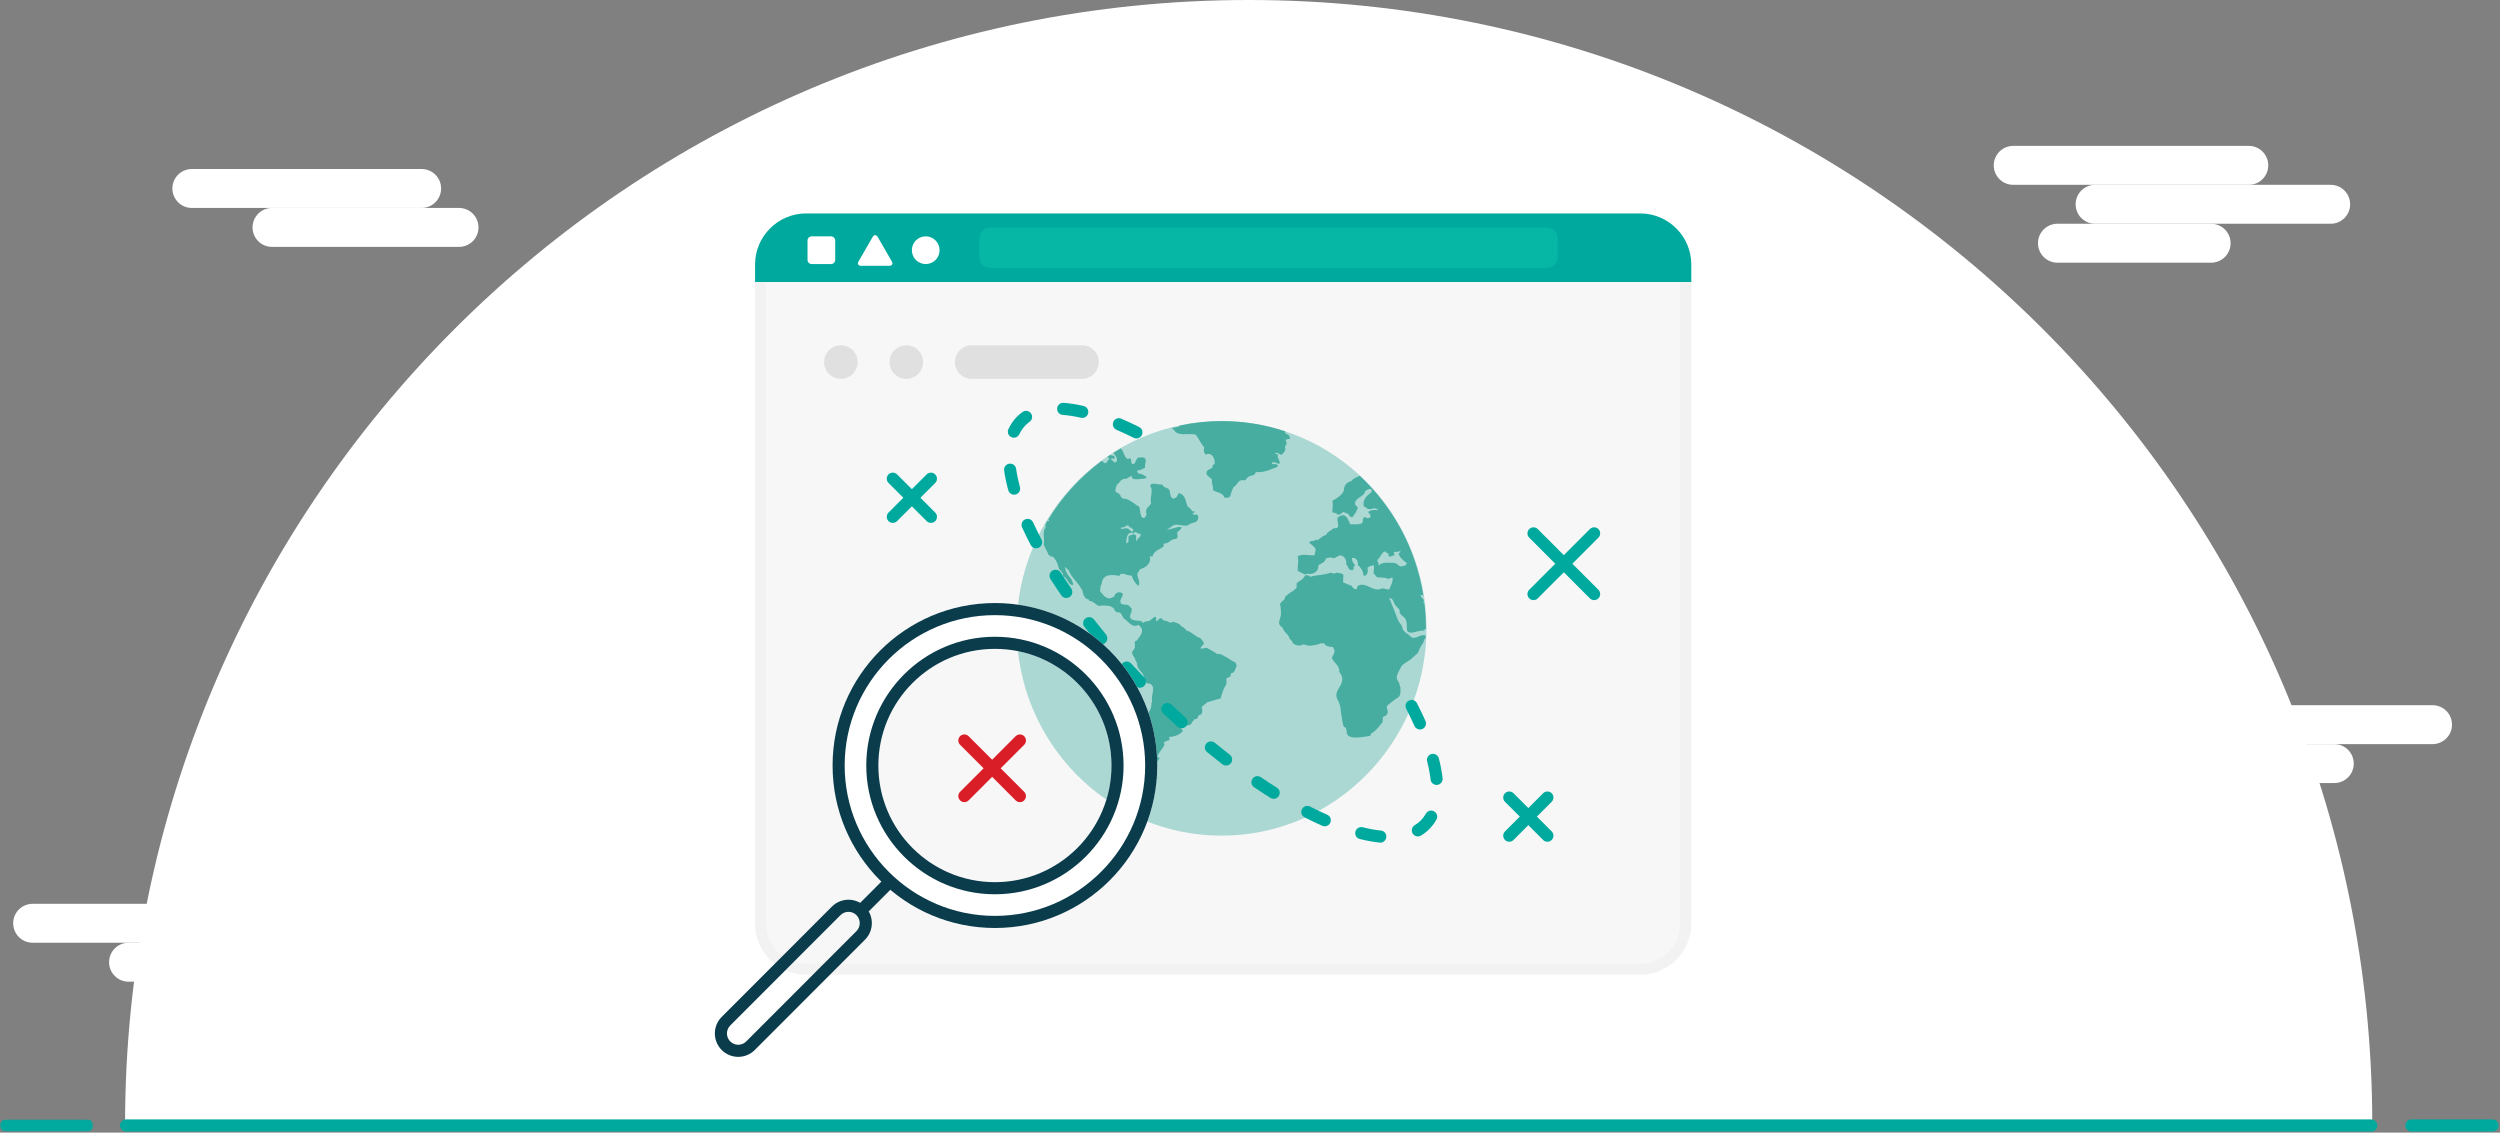<?xml version="1.0" encoding="UTF-8"?>
<svg width="1033px" height="468px" viewBox="0 0 1033 468" version="1.1" xmlns="http://www.w3.org/2000/svg" xmlns:xlink="http://www.w3.org/1999/xlink">
    <rect x="0" y="0" width="1033" height="468" fill="#808080" stroke="none"/>
    <title>Spots/States/404@1.5x</title>
    <defs>
        <polygon id="path-1" points="0 0 38.55 0 38.55 5.003 0 5.003"></polygon>
    </defs>
    <g id="Error-pages" stroke="none" stroke-width="1" fill="none" fill-rule="evenodd">
        <g id="404" transform="translate(-204, -216)">
            <g id="Spots/States/404" transform="translate(204, 216)">
                <g id="404" transform="translate(0, 0)">
                    <path d="M980.224,465.047 C980.224,464.922 980.224,464.798 980.224,464.672 C980.224,208.041 772.362,0 515.95,0 C259.539,0 51.676,208.041 51.676,464.672 C51.676,464.798 51.676,464.922 51.676,465.047 L980.224,465.047 Z" id="Fill-1" fill="#FFFFFF"></path>
                    <path d="M922.262,441.866 L733.222,441.866 C726.826,441.866 721.642,436.677 721.642,430.276 C721.642,423.876 726.826,418.687 733.222,418.687 L922.262,418.687 C928.657,418.687 933.842,423.876 933.842,430.276 C933.842,436.677 928.657,441.866 922.262,441.866" id="Fill-3" fill="#FFFFFF"></path>
                    <path d="M929.204,76.369 L831.855,76.369 C827.418,76.369 823.819,72.767 823.819,68.326 C823.819,63.883 827.418,60.282 831.855,60.282 L929.204,60.282 C933.642,60.282 937.241,63.883 937.241,68.326 C937.241,72.767 933.642,76.369 929.204,76.369" id="Fill-5" fill="#FFFFFF"></path>
                    <path d="M963.04,92.455 L865.692,92.455 C861.254,92.455 857.656,88.854 857.656,84.412 C857.656,79.969 861.254,76.368 865.692,76.368 L963.04,76.368 C967.478,76.368 971.077,79.969 971.077,84.412 C971.077,88.854 967.478,92.455 963.04,92.455" id="Fill-7" fill="#FFFFFF"></path>
                    <path d="M913.643,108.541 L850.13,108.541 C845.691,108.541 842.094,104.94 842.094,100.498 C842.094,96.055 845.691,92.454 850.13,92.454 L913.643,92.454 C918.08,92.454 921.678,96.055 921.678,100.498 C921.678,104.94 918.08,108.541 913.643,108.541" id="Fill-9" fill="#FFFFFF"></path>
                    <path d="M174.227,85.924 L79.264,85.924 C74.825,85.924 71.228,82.323 71.228,77.882 C71.228,73.439 74.825,69.838 79.264,69.838 L174.227,69.838 C178.665,69.838 182.263,73.439 182.263,77.882 C182.263,82.323 178.665,85.924 174.227,85.924" id="Fill-11" fill="#FFFFFF"></path>
                    <path d="M189.674,102.011 L112.388,102.011 C107.95,102.011 104.352,98.41 104.352,93.968 C104.352,89.525 107.95,85.924 112.388,85.924 L189.674,85.924 C194.112,85.924 197.71,89.525 197.71,93.968 C197.71,98.41 194.112,102.011 189.674,102.011" id="Fill-13" fill="#FFFFFF"></path>
                    <path d="M130.236,389.541 L13.483,389.541 C9.044,389.541 5.447,385.939 5.447,381.498 C5.447,377.055 9.044,373.455 13.483,373.455 L130.236,373.455 C134.674,373.455 138.272,377.055 138.272,381.498 C138.272,385.939 134.674,389.541 130.236,389.541" id="Fill-15" fill="#FFFFFF"></path>
                    <path d="M169.861,405.627 L53.108,405.627 C48.669,405.627 45.072,402.025 45.072,397.583 C45.072,393.141 48.669,389.541 53.108,389.541 L169.861,389.541 C174.299,389.541 177.898,393.141 177.898,397.583 C177.898,402.025 174.299,405.627 169.861,405.627" id="Fill-17" fill="#FFFFFF"></path>
                    <path d="M1005.129,307.466 L905.484,307.466 C901.046,307.466 897.448,303.865 897.448,299.423 C897.448,294.981 901.046,291.381 905.484,291.381 L1005.129,291.381 C1009.565,291.381 1013.164,294.981 1013.164,299.423 C1013.164,303.865 1009.565,307.466 1005.129,307.466" id="Fill-19" fill="#FFFFFF"></path>
                    <path d="M964.53,323.552 L864.886,323.552 C860.448,323.552 856.85,319.951 856.85,315.509 C856.85,311.066 860.448,307.466 864.886,307.466 L964.53,307.466 C968.968,307.466 972.567,311.066 972.567,315.509 C972.567,319.951 968.968,323.552 964.53,323.552" id="Fill-21" fill="#FFFFFF"></path>
                    <path d="M857.413,465.047 L668.373,465.047 C661.978,465.047 656.792,459.858 656.792,453.457 C656.792,447.056 661.978,441.866 668.373,441.866 L857.413,441.866 C863.808,441.866 868.993,447.056 868.993,453.457 C868.993,459.858 863.808,465.047 857.413,465.047" id="Fill-23" fill="#FFFFFF"></path>
                    <path d="M311.992,116.534 L311.992,381.67 C311.992,393.26 321.469,402.744 333.051,402.744 L677.784,402.744 C689.367,402.744 698.842,393.26 698.842,381.67 L698.842,116.534 L311.992,116.534 Z" id="Fill-25" fill="#F2F2F2"></path>
                    <path d="M316.551,116.534 L316.551,381.67 C316.551,390.775 323.952,398.183 333.051,398.183 L677.784,398.183 C686.883,398.183 694.285,390.775 694.285,381.67 L694.285,116.534 L316.551,116.534 Z" id="Fill-27" fill="#F7F7F7"></path>
                    <path d="M698.843,109.269 C698.843,97.677 689.366,88.193 677.784,88.193 L333.051,88.193 C321.469,88.193 311.993,97.677 311.993,109.269 L311.993,116.535 L698.843,116.535 L698.843,109.269 Z" id="Fill-29" fill="#00A99D"></path>
                    <path d="M376.783,103.386 C376.783,100.222 379.346,97.658 382.507,97.658 C385.668,97.658 388.229,100.222 388.229,103.386 C388.229,106.55 385.668,109.113 382.507,109.113 C379.346,109.113 376.783,106.55 376.783,103.386" id="Fill-31" fill="#FFFFFF"></path>
                    <path d="M355.777,109.837 C354.633,109.837 354.165,109.026 354.737,108.035 L360.582,97.901 C361.154,96.91 362.091,96.91 362.662,97.901 L368.506,108.035 C369.079,109.026 368.612,109.837 367.467,109.837 L355.777,109.837 Z" id="Fill-33" fill="#FFFFFF"></path>
                    <path d="M333.667,99.394 C333.667,98.438 334.447,97.658 335.4,97.658 L343.379,97.658 C344.332,97.658 345.112,98.438 345.112,99.394 L345.112,107.377 C345.112,108.333 344.332,109.113 343.379,109.113 L335.4,109.113 C334.447,109.113 333.667,108.333 333.667,107.377 L333.667,99.394 Z" id="Fill-35" fill="#FFFFFF"></path>
                    <path d="M643.564,106.459 C643.564,108.777 641.668,110.674 639.353,110.674 L408.937,110.674 C406.62,110.674 404.724,108.777 404.724,106.459 L404.724,98.267 C404.724,95.949 406.62,94.053 408.937,94.053 L639.353,94.053 C641.668,94.053 643.564,95.949 643.564,98.267 L643.564,106.459 Z" id="Fill-37" fill="#06B7A6"></path>
                    <path d="M340.519,149.609 C340.519,145.775 343.623,142.668 347.454,142.668 C351.285,142.668 354.39,145.775 354.39,149.609 C354.39,153.442 351.285,156.55 347.454,156.55 C343.623,156.55 340.519,153.442 340.519,149.609" id="Fill-39" fill="#E0E0E0"></path>
                    <path d="M367.54,149.609 C367.54,145.775 370.645,142.668 374.475,142.668 C378.307,142.668 381.411,145.775 381.411,149.609 C381.411,153.442 378.307,156.55 374.475,156.55 C370.645,156.55 367.54,153.442 367.54,149.609" id="Fill-41" fill="#E0E0E0"></path>
                    <path d="M447.089,142.667 L401.497,142.667 C397.667,142.667 394.562,145.775 394.562,149.608 C394.562,153.443 397.667,156.55 401.497,156.55 L447.089,156.55 C450.92,156.55 454.024,153.443 454.024,149.608 C454.024,145.775 450.92,142.667 447.089,142.667" id="Fill-43" fill="#E0E0E0"></path>
                    <path d="M384.661,216.06 C384.021,216.06 383.383,215.816 382.894,215.327 L367.139,199.557 C366.162,198.581 366.162,196.997 367.139,196.02 C368.115,195.043 369.696,195.043 370.673,196.02 L386.429,211.789 C387.404,212.766 387.404,214.351 386.429,215.327 C385.94,215.816 385.301,216.06 384.661,216.06" id="Fill-45" fill="#00A99D"></path>
                    <path d="M368.906,216.06 C368.266,216.06 367.627,215.816 367.138,215.327 C366.163,214.351 366.163,212.766 367.138,211.789 L382.894,196.02 C383.871,195.043 385.452,195.043 386.428,196.02 C387.405,196.997 387.405,198.581 386.428,199.557 L370.673,215.327 C370.184,215.816 369.546,216.06 368.906,216.06" id="Fill-47" fill="#00A99D"></path>
                    <path d="M639.385,347.808 C638.745,347.808 638.106,347.564 637.618,347.076 L621.863,331.305 C620.886,330.328 620.886,328.744 621.863,327.768 C622.839,326.791 624.42,326.791 625.397,327.768 L641.153,343.538 C642.128,344.515 642.128,346.099 641.153,347.076 C640.664,347.564 640.025,347.808 639.385,347.808" id="Fill-49" fill="#00A99D"></path>
                    <path d="M623.63,347.808 C622.99,347.808 622.351,347.564 621.862,347.076 C620.886,346.099 620.886,344.515 621.862,343.538 L637.618,327.768 C638.594,326.791 640.176,326.791 641.152,327.768 C642.129,328.744 642.129,330.328 641.152,331.305 L625.397,347.076 C624.908,347.564 624.269,347.808 623.63,347.808" id="Fill-51" fill="#00A99D"></path>
                    <path d="M658.699,247.97 C658.059,247.97 657.42,247.726 656.932,247.238 L631.871,222.155 C630.895,221.178 630.895,219.595 631.871,218.618 C632.848,217.64 634.43,217.64 635.405,218.618 L660.467,243.7 C661.442,244.677 661.442,246.26 660.467,247.238 C659.978,247.726 659.339,247.97 658.699,247.97" id="Fill-53" fill="#00A99D"></path>
                    <path d="M633.639,247.97 C632.999,247.97 632.36,247.726 631.871,247.238 C630.895,246.26 630.895,244.677 631.871,243.7 L656.932,218.618 C657.908,217.64 659.49,217.64 660.466,218.618 C661.443,219.595 661.443,221.178 660.466,222.155 L635.406,247.238 C634.917,247.726 634.278,247.97 633.639,247.97" id="Fill-55" fill="#00A99D"></path>
                    <path d="M504.761,345.287 C458.08,345.287 420.1,306.865 420.1,259.644 C420.1,212.418 458.08,173.993 504.761,173.993 C551.449,173.993 589.426,212.418 589.426,259.644 C589.426,306.865 551.449,345.287 504.761,345.287" id="Fill-57" fill="#ABD8D3"></path>
                    <path d="M487.377,175.852 C487.41,175.858 487.449,175.869 487.477,175.882 C486.917,176.72 485.252,176.457 484.297,176.909 C484.286,177.334 484.865,177.171 484.979,177.478 C486.465,180.583 490.977,178.861 493.952,179.53 C495.4,181.044 496.083,183.324 497.587,184.786 C497.195,185.962 497.461,187.066 498.155,187.863 C500.826,186.559 502.12,189.649 501.903,191.635 C501.453,192.002 500.562,192.422 501.104,193.116 C500.275,193.809 498.602,194.184 498.493,195.288 C498.363,196.633 500.214,197.326 500.767,198.141 C500.649,199.973 501.252,200.76 501.334,202.703 C503.078,203.501 505.396,203.718 505.99,205.673 L507.467,205.673 C507.743,205.416 508.053,205.195 508.371,204.989 C508.591,203.571 509.192,202.538 509.627,201.335 C511.329,200.465 511.364,198.458 513.373,198.365 C513.606,198.354 514.035,198.553 514.281,198.483 C514.927,198.297 515.229,197.376 515.873,196.997 C516.79,196.46 517.607,196.587 518.374,196.085 C518.573,195.678 518.697,195.196 519.17,195.057 C522.642,195.327 525.253,193.809 527.914,192.888 C528.141,192.543 527.664,191.923 527.347,191.747 C526.708,191.831 525.741,191.936 525.418,191.403 C526.474,190.319 527.386,191.685 528.709,191.635 C529.148,190.371 527.595,189.43 528.027,187.755 C527.777,187.467 526.809,187.909 527.006,187.182 C527.853,186.637 528.529,188.026 529.731,187.863 C530.019,187.316 530.944,186.745 531.094,185.697 C531.15,185.301 530.876,184.844 530.981,184.44 C531.044,184.199 531.341,184.056 531.431,183.869 C531.899,182.956 531.323,182.441 531.209,181.702 C531.824,181.557 532.443,181.423 533.025,181.243 C532.999,179.898 532.083,179.455 531.094,179.076 C531.044,178.768 531.054,178.492 531.094,178.242 C522.834,175.487 514.018,173.993 504.863,173.993 C498.867,173.993 493.021,174.633 487.377,175.852" id="Fill-59" fill="#47ADA1"></path>
                    <path d="M576.644,232.727 C575.901,232.45 572.169,232.426 571.076,232.727 C570.557,232.871 570.256,233.581 569.368,233.414 C570.097,232.805 569.145,232.387 569.145,231.701 C569.148,231.131 569.6,230.958 570.051,230.329 C570.816,229.289 571.117,228.081 572.438,227.816 C572.639,228.303 573.062,228.56 573.688,228.618 C573.602,229.157 573.816,229.408 573.8,229.872 C574.643,230.125 575.433,229.702 576.186,229.303 C576.283,228.745 575.861,228.718 575.959,228.159 C576.672,227.837 578.143,228.319 578.571,227.477 C578.922,228.06 578.084,228.429 577.891,228.848 C578.535,230.634 579.974,231.625 581.301,232.727 C581.373,233.179 580.868,233.051 580.96,233.53 C580.206,233.62 579.617,234.184 578.571,233.982 C577.842,233.836 577.382,233 576.644,232.727 M580.617,255.556 C581.494,256.906 581.219,258.771 581.41,260.695 C583.082,262.462 585.691,260.362 588.23,260.582 C588.518,260.28 588.835,260.005 589.174,259.746 C589.174,259.709 589.179,259.676 589.179,259.642 C589.179,256.192 588.969,252.791 588.577,249.445 C588.504,249.41 588.427,249.36 588.34,249.28 C588.048,248.902 588.359,248.367 588.34,247.911 C587.934,247.178 586.979,246.997 586.979,245.857 C587.424,245.787 587.791,245.857 588.103,245.999 C585.031,226.589 575.519,209.338 561.863,196.59 C560.48,197.231 558.993,197.759 558.354,198.822 C556.656,199.096 555.202,200.648 555.29,202.704 C554.399,204.761 552.203,206.045 550.518,206.926 C550.874,208.234 550.532,210.1 550.518,211.496 C550.739,212.08 551.547,211.778 552.107,212.066 C552.445,212.238 552.339,212.581 552.789,212.64 C553.818,212.772 554.349,211.943 555.175,211.496 C555.712,211.788 556.168,212.172 556.993,212.184 C557.345,212.922 557.833,213.542 558.696,213.774 C559.722,212.715 560.452,211.355 561.081,209.898 C560.821,209.32 560.349,208.96 559.941,208.526 C559.459,205.569 563.575,205.558 564.146,202.932 C564.715,202.484 566.014,201.581 566.761,202.361 C566.913,202.584 566.675,202.82 566.873,203.162 C565.111,204.666 562.943,206.019 563.467,209.215 C564.173,209.263 564.556,210.172 565.51,210.355 C566.379,210.519 567.512,209.974 568.354,210.014 C568.528,210.019 568.454,210.312 568.578,210.355 C568.793,210.428 569.34,209.952 569.368,210.355 C569.131,210.346 569.097,210.652 569.031,210.811 C567.901,210.573 565.449,210.865 565.394,211.721 C565.376,212.08 566.251,212.42 566.306,212.865 C566.469,214.198 565.123,214.435 564.037,213.664 C562.956,213.721 563.169,215.078 563.011,216.062 C561.624,216.867 560.187,216.545 557.9,216.629 C557.322,215.385 556.788,213.472 555.401,212.977 C554.43,212.631 553.534,213.318 552.789,213.774 C552.081,215.494 554.473,218.653 551.083,218.228 C550.099,219.255 548.462,219.626 547.903,221.088 C546.161,221.345 545.589,222.788 544.045,223.253 C544.075,222.95 543.804,222.958 543.588,222.909 C543.191,224.03 541.314,223.036 540.976,224.282 C542.003,225.153 543.242,225.806 543.701,227.247 C543.365,227.82 543.433,228.802 543.133,229.416 C541.091,229.635 538.007,228.684 536.205,229.872 C536.725,232.043 536.106,233.436 536.205,235.806 C537.177,236.429 538.216,236.982 539.386,237.407 C539.624,237.307 539.719,237.058 540.069,237.066 C542.546,237.62 545.038,236.125 544.727,233.53 C546.036,232.828 547.535,232.317 547.903,230.676 C549.22,230.456 549.813,230.091 550.973,230.676 C552.09,230.562 552.957,229.331 554.154,229.531 C555.562,229.768 556.651,231.856 556.195,233.181 C557.235,233.851 556.943,235.861 558.919,235.581 C559.288,235.258 559.503,234.729 559.265,234.101 C559.48,233.9 559.962,233.961 559.941,233.53 C559.188,232.841 558.618,231.971 558.583,230.557 C560.218,230.267 561.224,231.539 561.081,233.414 C562.297,234.511 563.244,235.883 563.467,237.975 C565.267,237.907 565.321,235.79 565.058,234.556 C565.832,234.05 566.798,233.429 567.784,233.75 C567.752,234.976 567.697,235.511 567.557,236.835 C567.982,237.474 568.551,237.963 569.031,238.548 C570.659,238.66 572.529,238.534 573.573,239.231 C574.248,239.112 574.604,238.671 575.39,238.66 C575.718,240.482 574.567,241.917 574.143,243.46 C573.098,243.799 572.269,243.108 571.303,243.116 C570.734,243.121 570.174,243.541 569.6,243.572 C566.379,243.74 563.86,240.25 560.852,242.199 C560.762,242.566 560.779,243.045 560.626,243.343 C559.535,243.754 558.733,242.618 558.583,242.087 C557.571,241.711 556.205,241.223 554.947,240.603 C555.097,239.585 555.003,239.115 555.061,237.525 C554.678,236.687 553.241,236.914 552.337,236.608 C551.771,237.073 550.446,237.014 549.839,236.608 C547.524,237.611 543.637,237.584 541.432,238.325 C540.875,237.84 540.06,237.376 539.158,237.863 C538.571,239.488 536.852,239.964 535.75,241.059 L535.75,242.887 C535.379,243.389 534.707,243.587 534.388,244.144 C533.081,244.742 531.759,245.893 530.981,246.655 C531.265,247.854 529.212,248.496 528.934,249.625 C528.844,249.982 529.11,250.256 529.161,250.763 C529.236,251.435 529.167,252.165 529.276,252.932 C529.471,254.309 528.886,255.169 528.592,256.701 C528.282,258.349 529.171,258.695 529.961,259.323 C530.484,261.388 532.515,261.928 532.912,264.118 C533.805,264.323 533.969,265.348 534.275,265.835 C535.092,266.467 536.116,266.807 537.339,266.748 C538.152,266.072 539.653,266.328 540.635,266.859 C542.277,266.699 544.371,266.567 545.865,265.721 C546.203,266.049 546.553,265.753 547.221,265.835 C547.693,267.034 549.086,267.31 550.746,267.314 C550.988,267.761 551.138,268.293 551.427,268.686 C551.489,270.158 550.709,270.782 550.29,271.769 C551.091,274.017 553.649,274.88 553.357,277.592 C553.905,278.331 554.315,278.945 554.495,279.645 C555.353,283.038 551.739,284.767 552.219,287.863 C552.365,288.786 553.047,289.58 553.357,290.489 C553.735,291.596 554.062,292.686 554.039,294.027 C554.507,296.083 554.549,299.125 555.401,300.42 C556.315,300.345 556.468,302.011 556.539,303.159 C557.729,305.845 563.353,304.417 566.189,304.072 C566.306,303.732 566.422,303.393 566.534,303.046 C568.665,302.03 569.824,300.037 571.303,298.365 C571.399,297.293 571.332,297.289 571.416,296.309 C572.269,295.785 572.772,295.737 573.118,295.168 C573.816,294.038 573.14,293.111 573.006,292.318 C572.867,291.484 574.562,290.464 575.39,289.803 C575.906,289.393 576.551,288.828 577.095,288.549 C578.973,287.582 578.63,286.265 578.691,283.986 C578.203,283.57 578.437,283.002 578.235,282.501 C577.781,281.401 576.846,280.681 577.211,279.189 C577.41,278.361 578.859,275.607 579.251,275.078 C579.852,274.28 581.737,273.351 583.004,272.343 C584.043,271.504 584.95,270.539 585.843,269.83 C586.491,268.311 587.062,266.716 588.107,265.601 C588.171,264.664 588.61,264.104 589.083,263.578 C589.097,263.254 589.11,262.932 589.121,262.606 C587.119,261.914 585.785,263.609 584.139,263.546 C582.992,263.505 582.764,262.836 582.21,262.405 C581.206,261.626 580.338,261.193 579.592,260.007 C579.609,259.493 579.132,258.839 579.139,258.297 C578.025,257.325 577.395,255.682 576.872,254.187 C576.063,251.899 574.986,249.706 574.371,247.683 C574.358,247.489 573.887,247.81 573.915,247.34 C575.232,246.593 575.848,248.733 576.3,249.625 C577.119,251.221 578.707,251.411 578.342,253.277 C578.967,254.169 579.894,254.764 580.617,255.556" id="Fill-61" fill="#47ADA1"></path>
                    <path d="M464.309,217.889 C464.991,217.701 465.189,217.024 466.126,217.086 C466.408,217.373 466.693,217.656 466.918,218.003 C467.287,217.935 467.447,218.08 467.711,218.115 C467.483,218.534 467.829,218.462 468.167,218.567 C468.189,219.242 468.353,219.218 468.048,219.713 C467.056,219.667 466.732,218.595 465.897,218.343 C464.916,218.047 463.932,218.887 463.055,218.343 C463.157,217.875 463.792,217.939 464.309,217.889 M468.85,219.832 C469.883,219.888 470.227,220.652 471.347,220.627 C471.59,222.112 469.597,222.365 469.757,223.826 C468.946,222.558 470.126,221.055 468.621,220.738 C468.411,220.698 466.563,221.31 466.462,221.428 C465.883,222.08 467.037,224.144 465.442,224.504 C465.16,222.769 465.88,219.06 468.395,220.396 C468.682,220.349 468.585,219.905 468.85,219.832 M506.785,280.215 C507.328,280.031 507.861,279.854 508.371,279.645 C508.413,279.068 508.605,278.655 508.718,278.159 C510.376,278.041 510.337,276.209 510.993,275.078 C510.872,274.547 510.596,274.179 510.423,273.708 C509.077,273.224 508.003,272.17 506.902,271.654 C505.261,270.889 504.541,269.944 503.036,270.284 C501.714,269.255 500.043,268.578 498.609,267.66 C497.578,267.71 496.916,268.124 495.996,268.003 C496.243,267.104 496.963,266.687 497.474,266.058 C497.332,264.905 496.48,264.476 495.996,263.66 C493.961,263.198 492.656,261.11 490.316,260.582 C489.97,260.056 489.42,259.736 489.066,259.213 C488.745,259.195 488.593,259.003 488.273,258.979 C487.472,257.568 485.982,257.312 484.638,256.928 C483.329,257.577 483.27,257.078 482.022,256.586 C481.691,256.45 480.975,256.467 480.775,256.359 C480.112,255.991 480.141,255.404 479.527,255.445 C478.651,255.501 478.516,256.906 477.707,256.586 C477.818,256.192 477.681,255.415 477.594,254.874 C476.368,254.912 475.866,256.233 474.527,256.701 C473.731,256.511 473.03,256.877 472.258,257.386 C471.867,257.207 471.867,256.632 471.347,256.586 C469.19,256.384 467.011,256.39 466.918,254.76 C466.872,253.993 468.039,252.588 467.489,251.218 C466.927,251.071 466.827,250.389 466.235,250.075 C465.283,249.575 463.765,250.167 463.055,249.165 C462.486,247.439 464.043,246.89 463.965,245.288 C462.587,244.046 460.507,245.031 460.334,246.655 C459.71,246.593 459.342,247.148 458.739,247.228 C456.718,247.489 455.523,245.353 454.539,244.256 C454.771,243.311 454.512,241.871 455.218,241.405 C455.364,237.376 459.049,237.167 462.376,237.975 C462.742,237.856 462.758,237.375 463.055,237.178 C464.758,236.673 465.571,237.98 467.37,237.748 C467.337,238.015 467.702,237.877 467.711,238.094 C468.211,239.796 469.151,241.059 470.322,242.088 C471.459,240.544 469.853,238.88 469.984,236.95 C470.458,236.326 470.682,236.074 471.006,235.237 C473.584,234.476 475.841,232.7 475.095,229.873 C475.763,229.821 475.802,230.09 476.232,229.873 C476.715,227.46 479.295,227.167 480.775,225.766 C481.051,225.454 480.652,225.126 480.775,224.623 C483.247,224.71 483.574,222.642 486,222.683 C486.787,222.32 486.574,220.649 486.342,220.171 C486.837,219.259 488.076,219.1 488.158,217.773 C486.074,217.477 484.083,218.887 481.91,218.805 C483.24,218.635 484.14,217.099 485.546,216.858 C487.239,216.571 489.072,217.564 490.656,217.086 C491.343,216.886 491.757,216.345 492.364,216.179 C493.336,215.907 494.306,215.878 494.976,214.691 C495.203,214.191 495.13,213.123 494.861,212.749 C494.191,212.591 493.268,212.737 492.702,212.412 C492.803,211.863 493.606,212.023 493.614,211.384 C493.424,211.19 492.947,211.29 492.589,211.271 C492.215,210.312 491.329,209.863 490.656,209.215 C489.837,206.749 489.737,204.274 487.02,203.736 C486.515,204.682 486.419,205.906 484.638,206.019 C483.16,205.287 483.836,203.181 482.935,202.13 C482.478,201.608 481.33,201.446 480.775,200.991 C480.503,200.77 480.512,200.349 480.093,200.194 C478.304,200.328 477.466,199.483 475.553,200.076 C475.099,200.701 475.326,201.264 475.78,201.792 C476.124,204.605 475.06,205.693 475.662,207.954 C474.933,209.354 472.672,210.259 473.845,212.522 C473.301,212.81 473.494,214.067 472.481,214.003 C471.092,213.921 471.184,210.901 470.783,209.439 C469.314,208.672 467.097,206.637 465.215,206.128 C464.662,205.981 463.109,206.15 463.853,205.561 C463.569,205.573 463.3,205.575 463.169,205.445 C462.991,204.176 462.008,203.717 461.013,203.278 C460.646,202.206 461.254,201.172 461.469,200.308 C462.695,199.559 463.036,197.65 465.442,197.8 C466.148,197.362 466.913,196.993 467.597,196.543 C467.57,197.059 467.79,197.338 467.941,197.681 C469.388,198.518 471.325,197.639 472.369,197.914 C472.568,197.311 473.818,198.152 473.734,197.111 C472.729,196.372 471.706,195.664 470.441,195.745 C470.191,195.349 470.026,194.866 469.757,194.484 C470.996,194.357 472.385,193.724 473.164,193.231 C472.805,191.521 474.359,189.866 472.481,189.008 C471.542,188.835 471.306,189.255 470.441,189.008 C469.476,189.086 469.274,191.852 468.167,191.747 C467.132,191.646 467.626,190.164 467.032,189.35 C466.55,189.336 466.588,189.61 466.007,189.692 C464.321,188.959 464.521,186.312 463.055,185.351 C463.036,185.341 463.024,185.323 463.008,185.309 C462.019,185.886 461.05,186.482 460.09,187.099 C460.584,188.159 461.801,188.881 461.469,190.605 C461.044,190.672 461.017,191.144 460.558,191.174 C460.146,190.559 459.43,190.254 458.968,189.692 C459.232,189.314 459.998,189.487 460.445,189.574 C460.62,189.412 460.544,188.993 460.558,188.661 C460.135,188.296 459.369,188.066 458.584,188.08 C458.291,188.281 457.992,188.475 457.7,188.678 C457.792,189.159 458.284,189.235 458.398,189.692 C457.518,190.078 457.477,191.74 456.128,191.288 C455.988,190.909 455.677,190.63 455.282,190.41 C446.474,196.939 438.951,205.155 433.183,214.592 C433.301,214.783 433.417,214.967 433.524,215.148 C433.376,215.148 433.417,215.347 433.295,215.377 C433.124,215.302 432.973,215.234 432.828,215.17 C432.527,215.673 432.23,216.18 431.94,216.687 C432.03,217.004 432.086,217.316 432.048,217.66 C431.985,218.264 431.502,218.686 431.366,219.37 C431.014,221.126 431.679,222.985 431.254,224.962 C431.856,226.489 432.683,227.788 433.295,229.303 C433.58,229.482 433.679,229.769 434.09,229.53 L434.09,229.989 L435.001,229.989 C436.422,231.186 437.106,233.119 437.614,235.237 C438.395,235.539 438.551,236.389 439.316,237.178 C438.906,237.516 439.397,237.516 439.316,238.094 C441.175,238.816 441.157,241.415 443.289,241.858 C443.581,240.59 442.957,240.344 442.724,239.348 C441.486,238.14 440.184,236.03 440.001,234.209 C440.442,234.627 441.07,235.071 441.586,235.695 C442.803,238.887 445.5,240.59 446.923,243.572 C446.928,243.46 447.125,243.429 447.157,243.572 C447.457,245.544 448.213,247.687 449.881,247.683 C449.783,248.045 450.059,248.033 450.109,248.254 C451.463,248.273 452.708,249.718 453.629,250.196 C454.315,250.544 455.144,250.196 455.901,250.196 C457.664,250.184 459.122,250.359 460.334,251.449 C460.244,252.12 461.052,252.538 461.469,253.047 C461.843,252.849 461.97,253.107 462.488,253.047 C463.506,253.355 463.633,254.558 464.194,255.326 C464.413,255.636 465.077,255.991 465.556,256.473 C466.76,257.672 468.432,259.398 470.322,258.182 C472.031,259.34 472.292,260.547 471.46,262.182 C471.369,262.365 469.929,264.531 469.534,264.804 C469.211,265.023 469.146,264.74 468.963,265.032 C468.691,265.47 469.09,266.748 468.963,267.431 C468.79,268.338 467.905,268.805 467.825,269.486 C467.702,270.56 468.548,271.286 468.963,272.115 C469.2,272.586 469.132,273.145 469.534,273.369 C469.919,274.241 469.83,275.047 470.213,275.882 C470.737,277.011 471.953,277.765 472.369,278.844 C472.84,280.066 472.781,281.323 473.845,282.274 C474.277,282.368 474.596,282.583 475.21,282.501 C477.105,283.616 476.405,285.341 476.002,287.863 C475.841,288.905 476.269,290.304 475.78,290.374 C475.841,292.661 475.099,293.805 473.734,295.736 C473.783,297.205 474.242,297.868 474.19,299.503 C473.31,300.484 472.96,302.003 472.139,303.046 C472.022,304.385 472.198,305.423 472.823,306.013 C472.641,307.74 472.362,309.45 471.576,311.036 C471.21,311.123 470.824,311.193 470.554,311.38 C470.431,312.862 471.181,313.243 470.554,314.348 C470.686,315.241 471.046,315.903 471.006,316.975 C471.49,317.75 473.156,317.917 473.051,318.915 C473.378,319.118 473.94,319.085 474.072,319.483 C474.163,320.067 473.695,320.669 473.734,321.542 C474.351,321.977 475.308,321.746 476.458,322.225 C476.938,321.56 477.498,321.726 478.278,321.653 C478.232,320.711 477.07,320.067 476.687,319.254 C476.556,318.981 476.605,318.666 476.458,318.457 C476.136,317.994 475.545,318.021 475.553,317.43 C475.553,317.015 476.631,315.834 477.028,315.488 C477.159,315.37 477.452,315.474 477.594,315.376 C478.309,314.875 478.701,313.845 479.184,313.321 C478.91,312.985 478.37,312.915 478.164,312.519 C478.785,311.068 480.241,309.526 481.115,307.953 C481.193,307.456 480.925,307.313 481.001,306.817 C481.347,306.019 482.685,306.217 483.276,305.673 C483.311,305.286 482.933,304.734 483.16,304.531 C484.998,304.424 487.681,303.631 488.729,302.022 C488.521,301.218 487.385,300.796 487.59,299.962 C489.279,300.302 490.032,299.75 491.905,299.503 C492.484,298.719 492.925,297.791 493.614,297.109 C494.306,297.275 494.402,296.841 494.861,296.77 C494.858,295.734 495.539,295.399 496.333,295.169 C496.941,294.561 496.85,293.116 496.562,292.202 C497.168,291.369 498.161,290.917 498.833,290.149 C500.78,289.78 502.304,288.992 504.29,288.661 C505.01,286.689 505.42,284.4 506.672,282.957 C506.727,282.052 506.846,281.226 506.785,280.215" id="Fill-63" fill="#47ADA1"></path>
                    <path d="M486.987,178.297 C487.01,178.275 487.05,178.254 487.076,178.232 C487.022,178.246 486.966,178.26 486.918,178.272 C486.936,178.279 486.962,178.292 486.987,178.297" id="Fill-65" fill="#47ADA1"></path>
                    <path d="M979.824,467.548 L52.076,467.548 C50.695,467.548 49.576,466.429 49.576,465.047 C49.576,463.665 50.695,462.545 52.076,462.545 L979.824,462.545 C981.204,462.545 982.323,463.665 982.323,465.047 C982.323,466.429 981.204,467.548 979.824,467.548" id="Fill-67" fill="#00A99D"></path>
                    <g id="Group-71" transform="translate(0, 462.545)">
                        <mask id="mask-2" fill="white">
                            <use xlink:href="#path-1"></use>
                        </mask>
                        <g id="Clip-70"></g>
                        <path d="M36.051,5.003 L2.499,5.003 C1.119,5.003 -0,3.883 -0,2.501 C-0,1.12 1.119,0 2.499,0 L36.051,0 C37.431,0 38.55,1.12 38.55,2.501 C38.55,3.883 37.431,5.003 36.051,5.003" id="Fill-69" fill="#00A99D" mask="url(#mask-2)"></path>
                    </g>
                    <path d="M1029.94,467.548 L996.388,467.548 C995.009,467.548 993.889,466.429 993.889,465.047 C993.889,463.665 995.009,462.545 996.388,462.545 L1029.94,462.545 C1031.321,462.545 1032.439,463.665 1032.439,465.047 C1032.439,466.429 1031.321,467.548 1029.94,467.548" id="Fill-72" fill="#00A99D"></path>
                    <path d="M447.19,172.686 C447.003,172.686 446.815,172.665 446.626,172.622 C443.966,172.007 441.439,171.609 439.112,171.438 C437.736,171.337 436.702,170.139 436.802,168.761 C436.902,167.383 438.106,166.343 439.477,166.449 C442.059,166.638 444.842,167.075 447.751,167.746 C449.096,168.059 449.934,169.401 449.623,170.748 C449.357,171.904 448.328,172.686 447.19,172.686 M418.934,180.862 C418.581,180.862 418.22,180.787 417.879,180.627 C416.628,180.043 416.088,178.554 416.671,177.302 C417.586,175.342 418.795,173.602 420.263,172.132 C420.959,171.436 421.72,170.793 422.527,170.221 C423.652,169.423 425.214,169.689 426.011,170.816 C426.809,171.944 426.544,173.505 425.417,174.303 C424.839,174.712 424.295,175.173 423.798,175.669 C422.742,176.727 421.868,177.987 421.201,179.419 C420.776,180.328 419.876,180.862 418.934,180.862 M469.574,181.176 C469.198,181.176 468.816,181.091 468.456,180.911 C466.039,179.7 463.645,178.585 461.339,177.595 C460.072,177.051 459.484,175.58 460.028,174.31 C460.571,173.04 462.043,172.455 463.31,172.997 C465.705,174.025 468.188,175.183 470.695,176.437 C471.928,177.056 472.428,178.558 471.81,179.793 C471.373,180.67 470.491,181.176 469.574,181.176 M419.032,204.405 C417.934,204.405 416.928,203.676 416.623,202.567 C415.841,199.723 415.264,196.983 414.91,194.419 C414.721,193.05 415.677,191.787 417.043,191.598 C418.417,191.413 419.674,192.365 419.862,193.734 C420.185,196.081 420.718,198.605 421.442,201.238 C421.809,202.57 421.027,203.948 419.697,204.314 C419.475,204.375 419.252,204.405 419.032,204.405 M428.13,226.582 C427.23,226.582 426.361,226.093 425.914,225.24 C424.614,222.757 423.409,220.297 422.331,217.931 C421.758,216.674 422.312,215.19 423.568,214.617 C424.822,214.044 426.306,214.599 426.879,215.856 C427.919,218.139 429.084,220.515 430.342,222.919 C430.983,224.142 430.51,225.654 429.288,226.296 C428.918,226.489 428.521,226.582 428.13,226.582 M440.589,247.092 C439.794,247.092 439.011,246.713 438.527,246.007 C436.992,243.77 435.49,241.5 434.063,239.259 C433.321,238.095 433.664,236.548 434.827,235.805 C435.99,235.063 437.537,235.404 438.279,236.57 C439.674,238.763 441.145,240.984 442.647,243.174 C443.429,244.312 443.14,245.869 442.004,246.652 C441.571,246.949 441.078,247.092 440.589,247.092 M455.055,266.247 C454.334,266.247 453.62,265.938 453.126,265.337 C451.406,263.248 449.707,261.13 448.078,259.04 C447.229,257.95 447.423,256.378 448.511,255.528 C449.601,254.681 451.171,254.874 452.02,255.962 C453.621,258.018 455.292,260.102 456.982,262.156 C457.861,263.22 457.708,264.797 456.644,265.676 C456.179,266.06 455.616,266.247 455.055,266.247 M471.011,284.18 C470.354,284.18 469.697,283.921 469.206,283.409 C467.345,281.465 465.492,279.484 463.7,277.521 C462.768,276.5 462.839,274.918 463.859,273.987 C464.878,273.053 466.459,273.126 467.39,274.146 C469.156,276.08 470.981,278.032 472.815,279.948 C473.771,280.946 473.737,282.529 472.74,283.484 C472.255,283.95 471.632,284.18 471.011,284.18 M488.219,300.914 C487.621,300.914 487.022,300.701 486.543,300.268 C484.56,298.472 482.571,296.628 480.631,294.785 C479.63,293.834 479.589,292.251 480.54,291.249 C481.491,290.246 483.071,290.205 484.074,291.158 C485.984,292.972 487.943,294.789 489.897,296.557 C490.92,297.484 490.999,299.065 490.074,300.091 C489.58,300.636 488.902,300.914 488.219,300.914 M586.727,301.428 C585.771,301.428 584.857,300.873 584.443,299.942 C583.422,297.646 582.277,295.26 581.041,292.855 C580.41,291.627 580.893,290.118 582.121,289.486 C583.348,288.855 584.855,289.338 585.487,290.566 C586.765,293.056 587.951,295.526 589.01,297.908 C589.571,299.17 589.004,300.648 587.743,301.211 C587.413,301.357 587.067,301.428 586.727,301.428 M506.62,316.322 C506.088,316.322 505.551,316.153 505.097,315.803 C502.979,314.169 500.852,312.481 498.775,310.786 C497.704,309.913 497.545,308.337 498.417,307.266 C499.289,306.195 500.864,306.036 501.934,306.909 C503.976,308.576 506.066,310.234 508.148,311.84 C509.24,312.683 509.444,314.253 508.602,315.348 C508.111,315.987 507.369,316.322 506.62,316.322 M593.597,324.34 C592.342,324.34 591.26,323.397 591.117,322.118 C590.854,319.781 590.375,317.253 589.693,314.604 C589.349,313.268 590.153,311.903 591.49,311.559 C592.82,311.216 594.189,312.018 594.534,313.356 C595.274,316.229 595.796,318.99 596.085,321.56 C596.239,322.932 595.252,324.17 593.879,324.324 C593.785,324.335 593.69,324.34 593.597,324.34 M526.283,330.077 C525.83,330.077 525.371,329.953 524.959,329.695 C522.722,328.295 520.441,326.808 518.182,325.278 C517.038,324.503 516.737,322.948 517.511,321.805 C518.285,320.659 519.842,320.361 520.982,321.133 C523.193,322.631 525.424,324.085 527.61,325.455 C528.781,326.188 529.136,327.732 528.403,328.903 C527.929,329.66 527.114,330.077 526.283,330.077 M547.402,341.443 C547.065,341.443 546.724,341.374 546.395,341.23 C544.007,340.176 541.534,338.998 539.045,337.727 C537.816,337.1 537.328,335.593 537.955,334.362 C538.582,333.131 540.089,332.644 541.318,333.271 C543.722,334.499 546.108,335.636 548.411,336.651 C549.674,337.208 550.247,338.685 549.69,339.949 C549.278,340.885 548.362,341.443 547.402,341.443 M585.853,345.618 C585.005,345.618 584.176,345.184 583.708,344.402 C582.998,343.216 583.382,341.68 584.567,340.97 C585.476,340.425 586.307,339.778 587.037,339.048 C587.861,338.222 588.578,337.27 589.167,336.214 C589.838,335.008 591.364,334.575 592.567,335.25 C593.771,335.923 594.203,337.447 593.53,338.654 C592.718,340.11 591.722,341.434 590.571,342.585 C589.552,343.605 588.397,344.505 587.136,345.261 C586.734,345.503 586.291,345.618 585.853,345.618 M570.341,348.172 C570.257,348.172 570.172,348.168 570.086,348.16 C567.511,347.899 564.748,347.401 561.868,346.678 C560.529,346.343 559.716,344.985 560.051,343.645 C560.386,342.305 561.738,341.484 563.083,341.826 C565.729,342.489 568.255,342.946 570.59,343.182 C571.963,343.322 572.964,344.549 572.824,345.923 C572.693,347.212 571.607,348.172 570.341,348.172" id="Fill-74" fill="#00A99D"></path>
                    <path d="M411.1,364.511 C384.504,364.511 362.941,342.93 362.941,316.31 C362.941,289.689 384.504,268.109 411.1,268.109 C437.698,268.109 459.26,289.689 459.26,316.31 C459.26,342.93 437.698,364.511 411.1,364.511 M411.1,249.172 C374.052,249.172 344.02,279.23 344.02,316.31 C344.02,353.39 374.052,383.449 411.1,383.449 C448.149,383.449 478.182,353.39 478.182,316.31 C478.182,279.23 448.149,249.172 411.1,249.172" id="Fill-76" fill="#FFFFFF"></path>
                    <path d="M411.101,364.511 C384.504,364.511 362.941,342.93 362.941,316.31 C362.941,289.689 384.504,268.109 411.101,268.109 C437.698,268.109 459.26,289.689 459.26,316.31 C459.26,342.93 437.698,364.511 411.101,364.511 M411.101,249.172 C374.052,249.172 344.02,279.231 344.02,316.31 C344.02,353.39 374.052,383.449 411.101,383.449 C448.149,383.449 478.182,353.39 478.182,316.31 C478.182,279.231 448.149,249.172 411.101,249.172 M411.101,369.514 C440.411,369.514 464.259,345.646 464.259,316.31 C464.259,286.974 440.411,263.106 411.101,263.106 C381.789,263.106 357.943,286.974 357.943,316.31 C357.943,345.646 381.789,369.514 411.101,369.514 M411.101,254.174 C445.333,254.174 473.183,282.048 473.183,316.31 C473.183,350.571 445.333,378.446 411.101,378.446 C376.869,378.446 349.018,350.571 349.018,316.31 C349.018,282.048 376.869,254.174 411.101,254.174" id="Fill-78" fill="#0A3C4C"></path>
                    <path d="M350.586,371.764 C348.113,371.764 345.641,372.708 343.754,374.596 L298.205,420.186 C294.432,423.962 294.432,430.086 298.205,433.863 C300.091,435.75 302.564,436.695 305.037,436.695 C307.51,436.695 309.982,435.75 311.869,433.863 L357.419,388.273 C361.192,384.497 361.192,378.372 357.419,374.596 C355.532,372.708 353.06,371.764 350.586,371.764 M350.586,376.767 C351.832,376.767 353.004,377.253 353.885,378.134 C355.702,379.954 355.702,382.916 353.885,384.736 L308.335,430.324 C307.453,431.205 306.283,431.692 305.037,431.692 C303.79,431.692 302.62,431.205 301.74,430.324 C299.92,428.505 299.92,425.543 301.739,423.723 L347.288,378.134 C348.169,377.253 349.341,376.767 350.586,376.767" id="Fill-80" fill="#0A3C4C"></path>
                    <path d="M357.419,377.098 C356.779,377.098 356.14,376.853 355.651,376.365 C354.675,375.388 354.675,373.804 355.651,372.827 L365.277,363.193 C366.254,362.217 367.836,362.217 368.811,363.193 C369.788,364.171 369.788,365.755 368.811,366.732 L359.186,376.365 C358.697,376.853 358.058,377.098 357.419,377.098" id="Fill-82" fill="#0A3C4C"></path>
                    <path d="M421.429,331.449 C420.789,331.449 420.15,331.205 419.661,330.716 L396.706,307.742 C395.731,306.764 395.731,305.181 396.706,304.204 C397.683,303.227 399.265,303.227 400.241,304.204 L423.196,327.178 C424.172,328.156 424.172,329.739 423.196,330.716 C422.707,331.205 422.068,331.449 421.429,331.449" id="Fill-84" fill="#DA1E28"></path>
                    <path d="M398.474,331.449 C397.834,331.449 397.195,331.205 396.706,330.716 C395.731,329.739 395.731,328.156 396.706,327.178 L419.661,304.204 C420.638,303.227 422.219,303.227 423.196,304.204 C424.172,305.181 424.172,306.764 423.196,307.742 L400.241,330.716 C399.752,331.205 399.114,331.449 398.474,331.449" id="Fill-86" fill="#DA1E28"></path>
                </g>
            </g>
        </g>
    </g>
</svg>